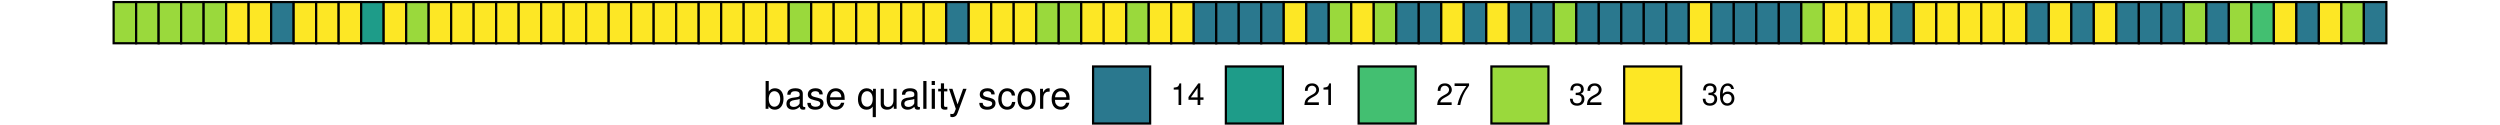 <?xml version="1.0" encoding="UTF-8"?>
<svg xmlns="http://www.w3.org/2000/svg" xmlns:xlink="http://www.w3.org/1999/xlink" width="720pt" height="36pt" viewBox="0 0 720 36" version="1.1">
<defs>
<g>
<symbol overflow="visible" id="glyph0-0">
<path style="stroke:none;" d=""/>
</symbol>
<symbol overflow="visible" id="glyph0-1">
<path style="stroke:none;" d="M 0.594 -8.016 L 0.594 0 L 1.422 0 L 1.422 -0.734 C 1.859 -0.062 2.438 0.25 3.25 0.25 C 4.766 0.25 5.75 -0.984 5.75 -2.906 C 5.75 -4.781 4.812 -5.922 3.281 -5.922 C 2.5 -5.922 1.938 -5.625 1.5 -4.984 L 1.5 -8.016 Z M 3.109 -5.078 C 4.141 -5.078 4.797 -4.188 4.797 -2.812 C 4.797 -1.5 4.109 -0.609 3.109 -0.609 C 2.141 -0.609 1.5 -1.484 1.5 -2.844 C 1.5 -4.188 2.141 -5.078 3.109 -5.078 Z M 3.109 -5.078 "/>
</symbol>
<symbol overflow="visible" id="glyph0-2">
<path style="stroke:none;" d="M 5.891 -0.531 C 5.781 -0.516 5.734 -0.516 5.688 -0.516 C 5.375 -0.516 5.188 -0.688 5.188 -0.969 L 5.188 -4.359 C 5.188 -5.375 4.438 -5.922 3.031 -5.922 C 2.188 -5.922 1.5 -5.688 1.109 -5.266 C 0.844 -4.969 0.734 -4.625 0.719 -4.062 L 1.641 -4.062 C 1.719 -4.766 2.141 -5.078 2.984 -5.078 C 3.812 -5.078 4.281 -4.781 4.281 -4.219 L 4.281 -3.984 C 4.281 -3.594 4.047 -3.438 3.328 -3.344 C 2.031 -3.172 1.828 -3.141 1.469 -2.984 C 0.797 -2.719 0.469 -2.203 0.469 -1.453 C 0.469 -0.406 1.188 0.25 2.359 0.25 C 3.078 0.25 3.656 0 4.312 -0.594 C 4.375 -0.016 4.656 0.25 5.266 0.25 C 5.438 0.25 5.594 0.234 5.891 0.156 Z M 4.281 -1.812 C 4.281 -1.5 4.188 -1.312 3.922 -1.062 C 3.547 -0.719 3.094 -0.547 2.547 -0.547 C 1.844 -0.547 1.422 -0.891 1.422 -1.469 C 1.422 -2.078 1.828 -2.391 2.812 -2.531 C 3.766 -2.656 3.969 -2.703 4.281 -2.844 Z M 4.281 -1.812 "/>
</symbol>
<symbol overflow="visible" id="glyph0-3">
<path style="stroke:none;" d="M 4.812 -4.156 C 4.812 -5.297 4.062 -5.922 2.734 -5.922 C 1.391 -5.922 0.516 -5.234 0.516 -4.172 C 0.516 -3.266 0.984 -2.844 2.344 -2.516 L 3.203 -2.297 C 3.844 -2.141 4.094 -1.906 4.094 -1.5 C 4.094 -0.953 3.547 -0.594 2.75 -0.594 C 2.25 -0.594 1.844 -0.734 1.609 -0.984 C 1.469 -1.141 1.391 -1.312 1.344 -1.719 L 0.375 -1.719 C 0.422 -0.391 1.172 0.25 2.672 0.25 C 4.125 0.25 5.047 -0.469 5.047 -1.578 C 5.047 -2.438 4.562 -2.906 3.422 -3.172 L 2.547 -3.391 C 1.797 -3.562 1.469 -3.812 1.469 -4.219 C 1.469 -4.734 1.953 -5.078 2.688 -5.078 C 3.438 -5.078 3.828 -4.766 3.844 -4.156 Z M 4.812 -4.156 "/>
</symbol>
<symbol overflow="visible" id="glyph0-4">
<path style="stroke:none;" d="M 5.641 -2.578 C 5.641 -3.453 5.578 -3.984 5.406 -4.406 C 5.031 -5.359 4.156 -5.922 3.078 -5.922 C 1.469 -5.922 0.438 -4.703 0.438 -2.812 C 0.438 -0.906 1.438 0.25 3.062 0.25 C 4.375 0.25 5.297 -0.5 5.516 -1.75 L 4.594 -1.75 C 4.344 -0.984 3.828 -0.594 3.094 -0.594 C 2.516 -0.594 2.016 -0.859 1.703 -1.344 C 1.484 -1.672 1.406 -2 1.391 -2.578 Z M 1.422 -3.328 C 1.5 -4.391 2.141 -5.078 3.062 -5.078 C 3.969 -5.078 4.656 -4.328 4.656 -3.391 C 4.656 -3.359 4.656 -3.344 4.656 -3.328 Z M 1.422 -3.328 "/>
</symbol>
<symbol overflow="visible" id="glyph0-5">
<path style="stroke:none;" d=""/>
</symbol>
<symbol overflow="visible" id="glyph0-6">
<path style="stroke:none;" d="M 5.438 2.391 L 5.438 -5.766 L 4.625 -5.766 L 4.625 -5 C 4.203 -5.594 3.547 -5.922 2.797 -5.922 C 1.281 -5.922 0.281 -4.688 0.281 -2.766 C 0.281 -0.906 1.234 0.25 2.75 0.25 C 3.547 0.25 4.109 -0.031 4.531 -0.656 L 4.531 2.391 Z M 2.922 -5.078 C 3.906 -5.078 4.531 -4.188 4.531 -2.812 C 4.531 -1.484 3.891 -0.609 2.922 -0.609 C 1.906 -0.609 1.25 -1.5 1.25 -2.844 C 1.25 -4.172 1.906 -5.078 2.922 -5.078 Z M 2.922 -5.078 "/>
</symbol>
<symbol overflow="visible" id="glyph0-7">
<path style="stroke:none;" d="M 5.297 0 L 5.297 -5.766 L 4.391 -5.766 L 4.391 -2.5 C 4.391 -1.312 3.766 -0.547 2.812 -0.547 C 2.094 -0.547 1.625 -0.984 1.625 -1.688 L 1.625 -5.766 L 0.719 -5.766 L 0.719 -1.312 C 0.719 -0.359 1.438 0.25 2.547 0.25 C 3.406 0.25 3.938 -0.047 4.484 -0.797 L 4.484 0 Z M 5.297 0 "/>
</symbol>
<symbol overflow="visible" id="glyph0-8">
<path style="stroke:none;" d="M 1.672 -8.016 L 0.75 -8.016 L 0.75 0 L 1.672 0 Z M 1.672 -8.016 "/>
</symbol>
<symbol overflow="visible" id="glyph0-9">
<path style="stroke:none;" d="M 1.656 -5.766 L 0.734 -5.766 L 0.734 0 L 1.656 0 Z M 1.656 -8.016 L 0.719 -8.016 L 0.719 -6.859 L 1.656 -6.859 Z M 1.656 -8.016 "/>
</symbol>
<symbol overflow="visible" id="glyph0-10">
<path style="stroke:none;" d="M 2.797 -5.766 L 1.844 -5.766 L 1.844 -7.344 L 0.938 -7.344 L 0.938 -5.766 L 0.156 -5.766 L 0.156 -5.016 L 0.938 -5.016 L 0.938 -0.656 C 0.938 -0.078 1.328 0.25 2.047 0.25 C 2.266 0.25 2.484 0.234 2.797 0.172 L 2.797 -0.594 C 2.672 -0.562 2.531 -0.547 2.359 -0.547 C 1.953 -0.547 1.844 -0.656 1.844 -1.062 L 1.844 -5.016 L 2.797 -5.016 Z M 2.797 -5.766 "/>
</symbol>
<symbol overflow="visible" id="glyph0-11">
<path style="stroke:none;" d="M 4.266 -5.766 L 2.672 -1.281 L 1.203 -5.766 L 0.219 -5.766 L 2.172 0.016 L 1.812 0.938 C 1.672 1.344 1.469 1.5 1.078 1.5 C 0.953 1.5 0.797 1.469 0.594 1.438 L 0.594 2.25 C 0.781 2.359 0.969 2.391 1.203 2.391 C 1.5 2.391 1.828 2.297 2.062 2.125 C 2.359 1.906 2.516 1.672 2.688 1.203 L 5.266 -5.766 Z M 4.266 -5.766 "/>
</symbol>
<symbol overflow="visible" id="glyph0-12">
<path style="stroke:none;" d="M 5.188 -3.828 C 5.141 -4.391 5.016 -4.75 4.797 -5.078 C 4.406 -5.609 3.703 -5.922 2.906 -5.922 C 1.359 -5.922 0.344 -4.703 0.344 -2.781 C 0.344 -0.922 1.328 0.25 2.891 0.25 C 4.266 0.25 5.141 -0.578 5.25 -1.984 L 4.328 -1.984 C 4.172 -1.062 3.703 -0.594 2.922 -0.594 C 1.906 -0.594 1.297 -1.422 1.297 -2.781 C 1.297 -4.219 1.891 -5.078 2.891 -5.078 C 3.656 -5.078 4.141 -4.625 4.25 -3.828 Z M 5.188 -3.828 "/>
</symbol>
<symbol overflow="visible" id="glyph0-13">
<path style="stroke:none;" d="M 2.984 -5.922 C 1.375 -5.922 0.391 -4.781 0.391 -2.844 C 0.391 -0.906 1.359 0.25 3 0.25 C 4.625 0.25 5.609 -0.906 5.609 -2.797 C 5.609 -4.781 4.656 -5.922 2.984 -5.922 Z M 3 -5.078 C 4.031 -5.078 4.656 -4.234 4.656 -2.812 C 4.656 -1.453 4.016 -0.594 3 -0.594 C 1.984 -0.594 1.359 -1.438 1.359 -2.844 C 1.359 -4.219 1.984 -5.078 3 -5.078 Z M 3 -5.078 "/>
</symbol>
<symbol overflow="visible" id="glyph0-14">
<path style="stroke:none;" d="M 0.766 -5.766 L 0.766 0 L 1.688 0 L 1.688 -2.984 C 1.688 -3.812 1.891 -4.359 2.328 -4.672 C 2.625 -4.891 2.891 -4.953 3.531 -4.969 L 3.531 -5.891 C 3.375 -5.922 3.297 -5.922 3.172 -5.922 C 2.578 -5.922 2.141 -5.578 1.609 -4.719 L 1.609 -5.766 Z M 0.766 -5.766 "/>
</symbol>
<symbol overflow="visible" id="glyph1-0">
<path style="stroke:none;" d=""/>
</symbol>
<symbol overflow="visible" id="glyph1-1">
<path style="stroke:none;" d="M 2.281 -4.438 L 2.281 0 L 3.047 0 L 3.047 -6.234 L 2.547 -6.234 C 2.266 -5.281 2.094 -5.141 0.891 -5 L 0.891 -4.438 Z M 2.281 -4.438 "/>
</symbol>
<symbol overflow="visible" id="glyph1-2">
<path style="stroke:none;" d="M 2.875 -1.5 L 2.875 0 L 3.656 0 L 3.656 -1.5 L 4.578 -1.5 L 4.578 -2.188 L 3.656 -2.188 L 3.656 -6.234 L 3.078 -6.234 L 0.25 -2.312 L 0.25 -1.5 Z M 2.875 -2.188 L 0.922 -2.188 L 2.875 -4.922 Z M 2.875 -2.188 "/>
</symbol>
<symbol overflow="visible" id="glyph1-3">
<path style="stroke:none;" d="M 4.453 -0.766 L 1.172 -0.766 C 1.25 -1.281 1.531 -1.594 2.297 -2.047 L 3.172 -2.531 C 4.047 -3 4.5 -3.641 4.5 -4.406 C 4.5 -4.922 4.281 -5.406 3.922 -5.75 C 3.547 -6.078 3.094 -6.234 2.5 -6.234 C 1.703 -6.234 1.125 -5.953 0.781 -5.422 C 0.547 -5.094 0.453 -4.703 0.438 -4.078 L 1.219 -4.078 C 1.234 -4.5 1.297 -4.75 1.406 -4.953 C 1.594 -5.328 2 -5.562 2.469 -5.562 C 3.172 -5.562 3.703 -5.062 3.703 -4.391 C 3.703 -3.891 3.406 -3.469 2.859 -3.156 L 2.047 -2.703 C 0.75 -1.969 0.375 -1.375 0.297 0 L 4.453 0 Z M 4.453 -0.766 "/>
</symbol>
<symbol overflow="visible" id="glyph1-4">
<path style="stroke:none;" d="M 4.578 -6.234 L 0.406 -6.234 L 0.406 -5.469 L 3.781 -5.469 C 2.281 -3.359 1.688 -2.047 1.219 0 L 2.047 0 C 2.391 -2 3.172 -3.719 4.578 -5.594 Z M 4.578 -6.234 "/>
</symbol>
<symbol overflow="visible" id="glyph1-5">
<path style="stroke:none;" d="M 1.938 -2.859 L 2.047 -2.859 L 2.359 -2.875 C 3.219 -2.875 3.656 -2.484 3.656 -1.734 C 3.656 -0.953 3.172 -0.484 2.359 -0.484 C 1.516 -0.484 1.109 -0.906 1.062 -1.812 L 0.281 -1.812 C 0.312 -1.312 0.406 -0.984 0.547 -0.703 C 0.875 -0.109 1.484 0.203 2.344 0.203 C 3.625 0.203 4.453 -0.562 4.453 -1.734 C 4.453 -2.531 4.141 -2.969 3.391 -3.234 C 3.969 -3.453 4.266 -3.891 4.266 -4.516 C 4.266 -5.594 3.547 -6.234 2.359 -6.234 C 1.109 -6.234 0.438 -5.547 0.406 -4.219 L 1.188 -4.219 C 1.203 -4.594 1.234 -4.812 1.328 -5 C 1.5 -5.344 1.891 -5.562 2.375 -5.562 C 3.062 -5.562 3.469 -5.156 3.469 -4.5 C 3.469 -4.062 3.312 -3.797 2.969 -3.656 C 2.766 -3.562 2.484 -3.531 1.938 -3.516 Z M 1.938 -2.859 "/>
</symbol>
<symbol overflow="visible" id="glyph1-6">
<path style="stroke:none;" d="M 4.375 -4.609 C 4.234 -5.625 3.562 -6.234 2.609 -6.234 C 1.922 -6.234 1.312 -5.906 0.938 -5.344 C 0.547 -4.734 0.375 -3.969 0.375 -2.844 C 0.375 -1.797 0.531 -1.125 0.906 -0.578 C 1.234 -0.078 1.781 0.203 2.469 0.203 C 3.656 0.203 4.516 -0.672 4.516 -1.906 C 4.516 -3.062 3.719 -3.875 2.609 -3.875 C 1.984 -3.875 1.5 -3.641 1.172 -3.188 C 1.172 -4.703 1.672 -5.547 2.562 -5.547 C 3.109 -5.547 3.484 -5.203 3.609 -4.609 Z M 2.5 -3.188 C 3.25 -3.188 3.719 -2.672 3.719 -1.844 C 3.719 -1.062 3.188 -0.484 2.484 -0.484 C 1.766 -0.484 1.219 -1.078 1.219 -1.875 C 1.219 -2.656 1.734 -3.188 2.5 -3.188 Z M 2.5 -3.188 "/>
</symbol>
</g>
</defs>
<g id="surface161">
<rect x="0" y="0" width="720" height="36" style="fill:rgb(100%,100%,100%);fill-opacity:1;stroke:none;"/>
<path style="fill-rule:nonzero;fill:rgb(60.392%,85.098%,23.529%);fill-opacity:1;stroke-width:0.64;stroke-linecap:square;stroke-linejoin:miter;stroke:rgb(0%,0%,0%);stroke-opacity:1;stroke-miterlimit:10;" d="M 32.727 12.457 L 39.207 12.457 L 39.207 0.594 L 32.727 0.594 Z M 32.727 12.457 "/>
<path style="fill-rule:nonzero;fill:rgb(60.392%,85.098%,23.529%);fill-opacity:1;stroke-width:0.64;stroke-linecap:square;stroke-linejoin:miter;stroke:rgb(0%,0%,0%);stroke-opacity:1;stroke-miterlimit:10;" d="M 39.207 12.457 L 45.688 12.457 L 45.688 0.594 L 39.207 0.594 Z M 39.207 12.457 "/>
<path style="fill-rule:nonzero;fill:rgb(60.392%,85.098%,23.529%);fill-opacity:1;stroke-width:0.64;stroke-linecap:square;stroke-linejoin:miter;stroke:rgb(0%,0%,0%);stroke-opacity:1;stroke-miterlimit:10;" d="M 45.688 12.457 L 52.168 12.457 L 52.168 0.594 L 45.688 0.594 Z M 45.688 12.457 "/>
<path style="fill-rule:nonzero;fill:rgb(60.392%,85.098%,23.529%);fill-opacity:1;stroke-width:0.64;stroke-linecap:square;stroke-linejoin:miter;stroke:rgb(0%,0%,0%);stroke-opacity:1;stroke-miterlimit:10;" d="M 52.168 12.457 L 58.648 12.457 L 58.648 0.594 L 52.168 0.594 Z M 52.168 12.457 "/>
<path style="fill-rule:nonzero;fill:rgb(60.392%,85.098%,23.529%);fill-opacity:1;stroke-width:0.64;stroke-linecap:square;stroke-linejoin:miter;stroke:rgb(0%,0%,0%);stroke-opacity:1;stroke-miterlimit:10;" d="M 58.648 12.457 L 65.129 12.457 L 65.129 0.594 L 58.648 0.594 Z M 58.648 12.457 "/>
<path style="fill-rule:nonzero;fill:rgb(99.216%,90.588%,14.51%);fill-opacity:1;stroke-width:0.64;stroke-linecap:square;stroke-linejoin:miter;stroke:rgb(0%,0%,0%);stroke-opacity:1;stroke-miterlimit:10;" d="M 65.129 12.457 L 71.609 12.457 L 71.609 0.594 L 65.129 0.594 Z M 65.129 12.457 "/>
<path style="fill-rule:nonzero;fill:rgb(99.216%,90.588%,14.51%);fill-opacity:1;stroke-width:0.64;stroke-linecap:square;stroke-linejoin:miter;stroke:rgb(0%,0%,0%);stroke-opacity:1;stroke-miterlimit:10;" d="M 71.609 12.457 L 78.09 12.457 L 78.09 0.594 L 71.609 0.594 Z M 71.609 12.457 "/>
<path style="fill-rule:nonzero;fill:rgb(16.471%,47.059%,55.686%);fill-opacity:1;stroke-width:0.64;stroke-linecap:square;stroke-linejoin:miter;stroke:rgb(0%,0%,0%);stroke-opacity:1;stroke-miterlimit:10;" d="M 78.094 12.457 L 84.574 12.457 L 84.574 0.594 L 78.094 0.594 Z M 78.094 12.457 "/>
<path style="fill-rule:nonzero;fill:rgb(99.216%,90.588%,14.51%);fill-opacity:1;stroke-width:0.64;stroke-linecap:square;stroke-linejoin:miter;stroke:rgb(0%,0%,0%);stroke-opacity:1;stroke-miterlimit:10;" d="M 84.574 12.457 L 91.055 12.457 L 91.055 0.594 L 84.574 0.594 Z M 84.574 12.457 "/>
<path style="fill-rule:nonzero;fill:rgb(99.216%,90.588%,14.51%);fill-opacity:1;stroke-width:0.64;stroke-linecap:square;stroke-linejoin:miter;stroke:rgb(0%,0%,0%);stroke-opacity:1;stroke-miterlimit:10;" d="M 91.055 12.457 L 97.535 12.457 L 97.535 0.594 L 91.055 0.594 Z M 91.055 12.457 "/>
<path style="fill-rule:nonzero;fill:rgb(99.216%,90.588%,14.51%);fill-opacity:1;stroke-width:0.64;stroke-linecap:square;stroke-linejoin:miter;stroke:rgb(0%,0%,0%);stroke-opacity:1;stroke-miterlimit:10;" d="M 97.535 12.457 L 104.016 12.457 L 104.016 0.594 L 97.535 0.594 Z M 97.535 12.457 "/>
<path style="fill-rule:nonzero;fill:rgb(11.765%,61.176%,53.725%);fill-opacity:1;stroke-width:0.64;stroke-linecap:square;stroke-linejoin:miter;stroke:rgb(0%,0%,0%);stroke-opacity:1;stroke-miterlimit:10;" d="M 104.016 12.457 L 110.496 12.457 L 110.496 0.594 L 104.016 0.594 Z M 104.016 12.457 "/>
<path style="fill-rule:nonzero;fill:rgb(99.216%,90.588%,14.51%);fill-opacity:1;stroke-width:0.64;stroke-linecap:square;stroke-linejoin:miter;stroke:rgb(0%,0%,0%);stroke-opacity:1;stroke-miterlimit:10;" d="M 110.496 12.457 L 116.977 12.457 L 116.977 0.594 L 110.496 0.594 Z M 110.496 12.457 "/>
<path style="fill-rule:nonzero;fill:rgb(60.392%,85.098%,23.529%);fill-opacity:1;stroke-width:0.64;stroke-linecap:square;stroke-linejoin:miter;stroke:rgb(0%,0%,0%);stroke-opacity:1;stroke-miterlimit:10;" d="M 116.977 12.457 L 123.457 12.457 L 123.457 0.594 L 116.977 0.594 Z M 116.977 12.457 "/>
<path style="fill-rule:nonzero;fill:rgb(99.216%,90.588%,14.51%);fill-opacity:1;stroke-width:0.64;stroke-linecap:square;stroke-linejoin:miter;stroke:rgb(0%,0%,0%);stroke-opacity:1;stroke-miterlimit:10;" d="M 123.457 12.457 L 129.938 12.457 L 129.938 0.594 L 123.457 0.594 Z M 123.457 12.457 "/>
<path style="fill-rule:nonzero;fill:rgb(99.216%,90.588%,14.51%);fill-opacity:1;stroke-width:0.64;stroke-linecap:square;stroke-linejoin:miter;stroke:rgb(0%,0%,0%);stroke-opacity:1;stroke-miterlimit:10;" d="M 129.938 12.457 L 136.418 12.457 L 136.418 0.594 L 129.938 0.594 Z M 129.938 12.457 "/>
<path style="fill-rule:nonzero;fill:rgb(99.216%,90.588%,14.51%);fill-opacity:1;stroke-width:0.64;stroke-linecap:square;stroke-linejoin:miter;stroke:rgb(0%,0%,0%);stroke-opacity:1;stroke-miterlimit:10;" d="M 136.418 12.457 L 142.898 12.457 L 142.898 0.594 L 136.418 0.594 Z M 136.418 12.457 "/>
<path style="fill-rule:nonzero;fill:rgb(99.216%,90.588%,14.51%);fill-opacity:1;stroke-width:0.64;stroke-linecap:square;stroke-linejoin:miter;stroke:rgb(0%,0%,0%);stroke-opacity:1;stroke-miterlimit:10;" d="M 142.898 12.457 L 149.379 12.457 L 149.379 0.594 L 142.898 0.594 Z M 142.898 12.457 "/>
<path style="fill-rule:nonzero;fill:rgb(99.216%,90.588%,14.51%);fill-opacity:1;stroke-width:0.64;stroke-linecap:square;stroke-linejoin:miter;stroke:rgb(0%,0%,0%);stroke-opacity:1;stroke-miterlimit:10;" d="M 149.379 12.457 L 155.859 12.457 L 155.859 0.594 L 149.379 0.594 Z M 149.379 12.457 "/>
<path style="fill-rule:nonzero;fill:rgb(99.216%,90.588%,14.51%);fill-opacity:1;stroke-width:0.64;stroke-linecap:square;stroke-linejoin:miter;stroke:rgb(0%,0%,0%);stroke-opacity:1;stroke-miterlimit:10;" d="M 155.859 12.457 L 162.34 12.457 L 162.34 0.594 L 155.859 0.594 Z M 155.859 12.457 "/>
<path style="fill-rule:nonzero;fill:rgb(99.216%,90.588%,14.51%);fill-opacity:1;stroke-width:0.64;stroke-linecap:square;stroke-linejoin:miter;stroke:rgb(0%,0%,0%);stroke-opacity:1;stroke-miterlimit:10;" d="M 162.34 12.457 L 168.82 12.457 L 168.82 0.594 L 162.34 0.594 Z M 162.34 12.457 "/>
<path style="fill-rule:nonzero;fill:rgb(99.216%,90.588%,14.51%);fill-opacity:1;stroke-width:0.64;stroke-linecap:square;stroke-linejoin:miter;stroke:rgb(0%,0%,0%);stroke-opacity:1;stroke-miterlimit:10;" d="M 168.82 12.457 L 175.301 12.457 L 175.301 0.594 L 168.82 0.594 Z M 168.82 12.457 "/>
<path style="fill-rule:nonzero;fill:rgb(99.216%,90.588%,14.51%);fill-opacity:1;stroke-width:0.64;stroke-linecap:square;stroke-linejoin:miter;stroke:rgb(0%,0%,0%);stroke-opacity:1;stroke-miterlimit:10;" d="M 175.301 12.457 L 181.781 12.457 L 181.781 0.594 L 175.301 0.594 Z M 175.301 12.457 "/>
<path style="fill-rule:nonzero;fill:rgb(99.216%,90.588%,14.51%);fill-opacity:1;stroke-width:0.64;stroke-linecap:square;stroke-linejoin:miter;stroke:rgb(0%,0%,0%);stroke-opacity:1;stroke-miterlimit:10;" d="M 181.781 12.457 L 188.262 12.457 L 188.262 0.594 L 181.781 0.594 Z M 181.781 12.457 "/>
<path style="fill-rule:nonzero;fill:rgb(99.216%,90.588%,14.51%);fill-opacity:1;stroke-width:0.64;stroke-linecap:square;stroke-linejoin:miter;stroke:rgb(0%,0%,0%);stroke-opacity:1;stroke-miterlimit:10;" d="M 188.262 12.457 L 194.742 12.457 L 194.742 0.594 L 188.262 0.594 Z M 188.262 12.457 "/>
<path style="fill-rule:nonzero;fill:rgb(99.216%,90.588%,14.51%);fill-opacity:1;stroke-width:0.64;stroke-linecap:square;stroke-linejoin:miter;stroke:rgb(0%,0%,0%);stroke-opacity:1;stroke-miterlimit:10;" d="M 194.742 12.457 L 201.223 12.457 L 201.223 0.594 L 194.742 0.594 Z M 194.742 12.457 "/>
<path style="fill-rule:nonzero;fill:rgb(99.216%,90.588%,14.51%);fill-opacity:1;stroke-width:0.64;stroke-linecap:square;stroke-linejoin:miter;stroke:rgb(0%,0%,0%);stroke-opacity:1;stroke-miterlimit:10;" d="M 201.223 12.457 L 207.703 12.457 L 207.703 0.594 L 201.223 0.594 Z M 201.223 12.457 "/>
<path style="fill-rule:nonzero;fill:rgb(99.216%,90.588%,14.51%);fill-opacity:1;stroke-width:0.64;stroke-linecap:square;stroke-linejoin:miter;stroke:rgb(0%,0%,0%);stroke-opacity:1;stroke-miterlimit:10;" d="M 207.703 12.457 L 214.184 12.457 L 214.184 0.594 L 207.703 0.594 Z M 207.703 12.457 "/>
<path style="fill-rule:nonzero;fill:rgb(99.216%,90.588%,14.51%);fill-opacity:1;stroke-width:0.64;stroke-linecap:square;stroke-linejoin:miter;stroke:rgb(0%,0%,0%);stroke-opacity:1;stroke-miterlimit:10;" d="M 214.184 12.457 L 220.664 12.457 L 220.664 0.594 L 214.184 0.594 Z M 214.184 12.457 "/>
<path style="fill-rule:nonzero;fill:rgb(99.216%,90.588%,14.51%);fill-opacity:1;stroke-width:0.64;stroke-linecap:square;stroke-linejoin:miter;stroke:rgb(0%,0%,0%);stroke-opacity:1;stroke-miterlimit:10;" d="M 220.668 12.457 L 227.148 12.457 L 227.148 0.594 L 220.668 0.594 Z M 220.668 12.457 "/>
<path style="fill-rule:nonzero;fill:rgb(60.392%,85.098%,23.529%);fill-opacity:1;stroke-width:0.64;stroke-linecap:square;stroke-linejoin:miter;stroke:rgb(0%,0%,0%);stroke-opacity:1;stroke-miterlimit:10;" d="M 227.148 12.457 L 233.629 12.457 L 233.629 0.594 L 227.148 0.594 Z M 227.148 12.457 "/>
<path style="fill-rule:nonzero;fill:rgb(99.216%,90.588%,14.51%);fill-opacity:1;stroke-width:0.64;stroke-linecap:square;stroke-linejoin:miter;stroke:rgb(0%,0%,0%);stroke-opacity:1;stroke-miterlimit:10;" d="M 233.629 12.457 L 240.109 12.457 L 240.109 0.594 L 233.629 0.594 Z M 233.629 12.457 "/>
<path style="fill-rule:nonzero;fill:rgb(99.216%,90.588%,14.51%);fill-opacity:1;stroke-width:0.64;stroke-linecap:square;stroke-linejoin:miter;stroke:rgb(0%,0%,0%);stroke-opacity:1;stroke-miterlimit:10;" d="M 240.109 12.457 L 246.59 12.457 L 246.59 0.594 L 240.109 0.594 Z M 240.109 12.457 "/>
<path style="fill-rule:nonzero;fill:rgb(99.216%,90.588%,14.51%);fill-opacity:1;stroke-width:0.64;stroke-linecap:square;stroke-linejoin:miter;stroke:rgb(0%,0%,0%);stroke-opacity:1;stroke-miterlimit:10;" d="M 246.59 12.457 L 253.07 12.457 L 253.07 0.594 L 246.59 0.594 Z M 246.59 12.457 "/>
<path style="fill-rule:nonzero;fill:rgb(99.216%,90.588%,14.51%);fill-opacity:1;stroke-width:0.64;stroke-linecap:square;stroke-linejoin:miter;stroke:rgb(0%,0%,0%);stroke-opacity:1;stroke-miterlimit:10;" d="M 253.07 12.457 L 259.551 12.457 L 259.551 0.594 L 253.07 0.594 Z M 253.07 12.457 "/>
<path style="fill-rule:nonzero;fill:rgb(99.216%,90.588%,14.51%);fill-opacity:1;stroke-width:0.64;stroke-linecap:square;stroke-linejoin:miter;stroke:rgb(0%,0%,0%);stroke-opacity:1;stroke-miterlimit:10;" d="M 259.551 12.457 L 266.031 12.457 L 266.031 0.594 L 259.551 0.594 Z M 259.551 12.457 "/>
<path style="fill-rule:nonzero;fill:rgb(99.216%,90.588%,14.51%);fill-opacity:1;stroke-width:0.64;stroke-linecap:square;stroke-linejoin:miter;stroke:rgb(0%,0%,0%);stroke-opacity:1;stroke-miterlimit:10;" d="M 266.031 12.457 L 272.512 12.457 L 272.512 0.594 L 266.031 0.594 Z M 266.031 12.457 "/>
<path style="fill-rule:nonzero;fill:rgb(16.471%,47.059%,55.686%);fill-opacity:1;stroke-width:0.64;stroke-linecap:square;stroke-linejoin:miter;stroke:rgb(0%,0%,0%);stroke-opacity:1;stroke-miterlimit:10;" d="M 272.512 12.457 L 278.992 12.457 L 278.992 0.594 L 272.512 0.594 Z M 272.512 12.457 "/>
<path style="fill-rule:nonzero;fill:rgb(99.216%,90.588%,14.51%);fill-opacity:1;stroke-width:0.64;stroke-linecap:square;stroke-linejoin:miter;stroke:rgb(0%,0%,0%);stroke-opacity:1;stroke-miterlimit:10;" d="M 278.992 12.457 L 285.473 12.457 L 285.473 0.594 L 278.992 0.594 Z M 278.992 12.457 "/>
<path style="fill-rule:nonzero;fill:rgb(99.216%,90.588%,14.51%);fill-opacity:1;stroke-width:0.64;stroke-linecap:square;stroke-linejoin:miter;stroke:rgb(0%,0%,0%);stroke-opacity:1;stroke-miterlimit:10;" d="M 285.473 12.457 L 291.953 12.457 L 291.953 0.594 L 285.473 0.594 Z M 285.473 12.457 "/>
<path style="fill-rule:nonzero;fill:rgb(99.216%,90.588%,14.51%);fill-opacity:1;stroke-width:0.64;stroke-linecap:square;stroke-linejoin:miter;stroke:rgb(0%,0%,0%);stroke-opacity:1;stroke-miterlimit:10;" d="M 291.953 12.457 L 298.434 12.457 L 298.434 0.594 L 291.953 0.594 Z M 291.953 12.457 "/>
<path style="fill-rule:nonzero;fill:rgb(60.392%,85.098%,23.529%);fill-opacity:1;stroke-width:0.64;stroke-linecap:square;stroke-linejoin:miter;stroke:rgb(0%,0%,0%);stroke-opacity:1;stroke-miterlimit:10;" d="M 298.434 12.457 L 304.914 12.457 L 304.914 0.594 L 298.434 0.594 Z M 298.434 12.457 "/>
<path style="fill-rule:nonzero;fill:rgb(60.392%,85.098%,23.529%);fill-opacity:1;stroke-width:0.64;stroke-linecap:square;stroke-linejoin:miter;stroke:rgb(0%,0%,0%);stroke-opacity:1;stroke-miterlimit:10;" d="M 304.914 12.457 L 311.395 12.457 L 311.395 0.594 L 304.914 0.594 Z M 304.914 12.457 "/>
<path style="fill-rule:nonzero;fill:rgb(99.216%,90.588%,14.51%);fill-opacity:1;stroke-width:0.64;stroke-linecap:square;stroke-linejoin:miter;stroke:rgb(0%,0%,0%);stroke-opacity:1;stroke-miterlimit:10;" d="M 311.395 12.457 L 317.875 12.457 L 317.875 0.594 L 311.395 0.594 Z M 311.395 12.457 "/>
<path style="fill-rule:nonzero;fill:rgb(99.216%,90.588%,14.51%);fill-opacity:1;stroke-width:0.64;stroke-linecap:square;stroke-linejoin:miter;stroke:rgb(0%,0%,0%);stroke-opacity:1;stroke-miterlimit:10;" d="M 317.875 12.457 L 324.355 12.457 L 324.355 0.594 L 317.875 0.594 Z M 317.875 12.457 "/>
<path style="fill-rule:nonzero;fill:rgb(60.392%,85.098%,23.529%);fill-opacity:1;stroke-width:0.64;stroke-linecap:square;stroke-linejoin:miter;stroke:rgb(0%,0%,0%);stroke-opacity:1;stroke-miterlimit:10;" d="M 324.355 12.457 L 330.836 12.457 L 330.836 0.594 L 324.355 0.594 Z M 324.355 12.457 "/>
<path style="fill-rule:nonzero;fill:rgb(99.216%,90.588%,14.51%);fill-opacity:1;stroke-width:0.64;stroke-linecap:square;stroke-linejoin:miter;stroke:rgb(0%,0%,0%);stroke-opacity:1;stroke-miterlimit:10;" d="M 330.836 12.457 L 337.316 12.457 L 337.316 0.594 L 330.836 0.594 Z M 330.836 12.457 "/>
<path style="fill-rule:nonzero;fill:rgb(99.216%,90.588%,14.51%);fill-opacity:1;stroke-width:0.64;stroke-linecap:square;stroke-linejoin:miter;stroke:rgb(0%,0%,0%);stroke-opacity:1;stroke-miterlimit:10;" d="M 337.316 12.457 L 343.797 12.457 L 343.797 0.594 L 337.316 0.594 Z M 337.316 12.457 "/>
<path style="fill-rule:nonzero;fill:rgb(16.471%,47.059%,55.686%);fill-opacity:1;stroke-width:0.64;stroke-linecap:square;stroke-linejoin:miter;stroke:rgb(0%,0%,0%);stroke-opacity:1;stroke-miterlimit:10;" d="M 343.797 12.457 L 350.277 12.457 L 350.277 0.594 L 343.797 0.594 Z M 343.797 12.457 "/>
<path style="fill-rule:nonzero;fill:rgb(16.471%,47.059%,55.686%);fill-opacity:1;stroke-width:0.64;stroke-linecap:square;stroke-linejoin:miter;stroke:rgb(0%,0%,0%);stroke-opacity:1;stroke-miterlimit:10;" d="M 350.277 12.457 L 356.758 12.457 L 356.758 0.594 L 350.277 0.594 Z M 350.277 12.457 "/>
<path style="fill-rule:nonzero;fill:rgb(16.471%,47.059%,55.686%);fill-opacity:1;stroke-width:0.64;stroke-linecap:square;stroke-linejoin:miter;stroke:rgb(0%,0%,0%);stroke-opacity:1;stroke-miterlimit:10;" d="M 356.758 12.457 L 363.238 12.457 L 363.238 0.594 L 356.758 0.594 Z M 356.758 12.457 "/>
<path style="fill-rule:nonzero;fill:rgb(16.471%,47.059%,55.686%);fill-opacity:1;stroke-width:0.64;stroke-linecap:square;stroke-linejoin:miter;stroke:rgb(0%,0%,0%);stroke-opacity:1;stroke-miterlimit:10;" d="M 363.242 12.457 L 369.723 12.457 L 369.723 0.594 L 363.242 0.594 Z M 363.242 12.457 "/>
<path style="fill-rule:nonzero;fill:rgb(99.216%,90.588%,14.51%);fill-opacity:1;stroke-width:0.64;stroke-linecap:square;stroke-linejoin:miter;stroke:rgb(0%,0%,0%);stroke-opacity:1;stroke-miterlimit:10;" d="M 369.723 12.457 L 376.203 12.457 L 376.203 0.594 L 369.723 0.594 Z M 369.723 12.457 "/>
<path style="fill-rule:nonzero;fill:rgb(16.471%,47.059%,55.686%);fill-opacity:1;stroke-width:0.64;stroke-linecap:square;stroke-linejoin:miter;stroke:rgb(0%,0%,0%);stroke-opacity:1;stroke-miterlimit:10;" d="M 376.203 12.457 L 382.684 12.457 L 382.684 0.594 L 376.203 0.594 Z M 376.203 12.457 "/>
<path style="fill-rule:nonzero;fill:rgb(60.392%,85.098%,23.529%);fill-opacity:1;stroke-width:0.64;stroke-linecap:square;stroke-linejoin:miter;stroke:rgb(0%,0%,0%);stroke-opacity:1;stroke-miterlimit:10;" d="M 382.684 12.457 L 389.164 12.457 L 389.164 0.594 L 382.684 0.594 Z M 382.684 12.457 "/>
<path style="fill-rule:nonzero;fill:rgb(99.216%,90.588%,14.51%);fill-opacity:1;stroke-width:0.64;stroke-linecap:square;stroke-linejoin:miter;stroke:rgb(0%,0%,0%);stroke-opacity:1;stroke-miterlimit:10;" d="M 389.164 12.457 L 395.645 12.457 L 395.645 0.594 L 389.164 0.594 Z M 389.164 12.457 "/>
<path style="fill-rule:nonzero;fill:rgb(60.392%,85.098%,23.529%);fill-opacity:1;stroke-width:0.64;stroke-linecap:square;stroke-linejoin:miter;stroke:rgb(0%,0%,0%);stroke-opacity:1;stroke-miterlimit:10;" d="M 395.645 12.457 L 402.125 12.457 L 402.125 0.594 L 395.645 0.594 Z M 395.645 12.457 "/>
<path style="fill-rule:nonzero;fill:rgb(16.471%,47.059%,55.686%);fill-opacity:1;stroke-width:0.64;stroke-linecap:square;stroke-linejoin:miter;stroke:rgb(0%,0%,0%);stroke-opacity:1;stroke-miterlimit:10;" d="M 402.125 12.457 L 408.605 12.457 L 408.605 0.594 L 402.125 0.594 Z M 402.125 12.457 "/>
<path style="fill-rule:nonzero;fill:rgb(16.471%,47.059%,55.686%);fill-opacity:1;stroke-width:0.64;stroke-linecap:square;stroke-linejoin:miter;stroke:rgb(0%,0%,0%);stroke-opacity:1;stroke-miterlimit:10;" d="M 408.605 12.457 L 415.086 12.457 L 415.086 0.594 L 408.605 0.594 Z M 408.605 12.457 "/>
<path style="fill-rule:nonzero;fill:rgb(99.216%,90.588%,14.51%);fill-opacity:1;stroke-width:0.64;stroke-linecap:square;stroke-linejoin:miter;stroke:rgb(0%,0%,0%);stroke-opacity:1;stroke-miterlimit:10;" d="M 415.086 12.457 L 421.566 12.457 L 421.566 0.594 L 415.086 0.594 Z M 415.086 12.457 "/>
<path style="fill-rule:nonzero;fill:rgb(16.471%,47.059%,55.686%);fill-opacity:1;stroke-width:0.64;stroke-linecap:square;stroke-linejoin:miter;stroke:rgb(0%,0%,0%);stroke-opacity:1;stroke-miterlimit:10;" d="M 421.566 12.457 L 428.047 12.457 L 428.047 0.594 L 421.566 0.594 Z M 421.566 12.457 "/>
<path style="fill-rule:nonzero;fill:rgb(99.216%,90.588%,14.51%);fill-opacity:1;stroke-width:0.64;stroke-linecap:square;stroke-linejoin:miter;stroke:rgb(0%,0%,0%);stroke-opacity:1;stroke-miterlimit:10;" d="M 428.047 12.457 L 434.527 12.457 L 434.527 0.594 L 428.047 0.594 Z M 428.047 12.457 "/>
<path style="fill-rule:nonzero;fill:rgb(16.471%,47.059%,55.686%);fill-opacity:1;stroke-width:0.64;stroke-linecap:square;stroke-linejoin:miter;stroke:rgb(0%,0%,0%);stroke-opacity:1;stroke-miterlimit:10;" d="M 434.527 12.457 L 441.008 12.457 L 441.008 0.594 L 434.527 0.594 Z M 434.527 12.457 "/>
<path style="fill-rule:nonzero;fill:rgb(16.471%,47.059%,55.686%);fill-opacity:1;stroke-width:0.64;stroke-linecap:square;stroke-linejoin:miter;stroke:rgb(0%,0%,0%);stroke-opacity:1;stroke-miterlimit:10;" d="M 441.008 12.457 L 447.488 12.457 L 447.488 0.594 L 441.008 0.594 Z M 441.008 12.457 "/>
<path style="fill-rule:nonzero;fill:rgb(60.392%,85.098%,23.529%);fill-opacity:1;stroke-width:0.64;stroke-linecap:square;stroke-linejoin:miter;stroke:rgb(0%,0%,0%);stroke-opacity:1;stroke-miterlimit:10;" d="M 447.488 12.457 L 453.969 12.457 L 453.969 0.594 L 447.488 0.594 Z M 447.488 12.457 "/>
<path style="fill-rule:nonzero;fill:rgb(16.471%,47.059%,55.686%);fill-opacity:1;stroke-width:0.64;stroke-linecap:square;stroke-linejoin:miter;stroke:rgb(0%,0%,0%);stroke-opacity:1;stroke-miterlimit:10;" d="M 453.969 12.457 L 460.449 12.457 L 460.449 0.594 L 453.969 0.594 Z M 453.969 12.457 "/>
<path style="fill-rule:nonzero;fill:rgb(16.471%,47.059%,55.686%);fill-opacity:1;stroke-width:0.64;stroke-linecap:square;stroke-linejoin:miter;stroke:rgb(0%,0%,0%);stroke-opacity:1;stroke-miterlimit:10;" d="M 460.449 12.457 L 466.93 12.457 L 466.93 0.594 L 460.449 0.594 Z M 460.449 12.457 "/>
<path style="fill-rule:nonzero;fill:rgb(16.471%,47.059%,55.686%);fill-opacity:1;stroke-width:0.64;stroke-linecap:square;stroke-linejoin:miter;stroke:rgb(0%,0%,0%);stroke-opacity:1;stroke-miterlimit:10;" d="M 466.93 12.457 L 473.41 12.457 L 473.41 0.594 L 466.93 0.594 Z M 466.93 12.457 "/>
<path style="fill-rule:nonzero;fill:rgb(16.471%,47.059%,55.686%);fill-opacity:1;stroke-width:0.64;stroke-linecap:square;stroke-linejoin:miter;stroke:rgb(0%,0%,0%);stroke-opacity:1;stroke-miterlimit:10;" d="M 473.41 12.457 L 479.891 12.457 L 479.891 0.594 L 473.41 0.594 Z M 473.41 12.457 "/>
<path style="fill-rule:nonzero;fill:rgb(16.471%,47.059%,55.686%);fill-opacity:1;stroke-width:0.64;stroke-linecap:square;stroke-linejoin:miter;stroke:rgb(0%,0%,0%);stroke-opacity:1;stroke-miterlimit:10;" d="M 479.891 12.457 L 486.371 12.457 L 486.371 0.594 L 479.891 0.594 Z M 479.891 12.457 "/>
<path style="fill-rule:nonzero;fill:rgb(99.216%,90.588%,14.51%);fill-opacity:1;stroke-width:0.64;stroke-linecap:square;stroke-linejoin:miter;stroke:rgb(0%,0%,0%);stroke-opacity:1;stroke-miterlimit:10;" d="M 486.371 12.457 L 492.852 12.457 L 492.852 0.594 L 486.371 0.594 Z M 486.371 12.457 "/>
<path style="fill-rule:nonzero;fill:rgb(16.471%,47.059%,55.686%);fill-opacity:1;stroke-width:0.64;stroke-linecap:square;stroke-linejoin:miter;stroke:rgb(0%,0%,0%);stroke-opacity:1;stroke-miterlimit:10;" d="M 492.852 12.457 L 499.332 12.457 L 499.332 0.594 L 492.852 0.594 Z M 492.852 12.457 "/>
<path style="fill-rule:nonzero;fill:rgb(16.471%,47.059%,55.686%);fill-opacity:1;stroke-width:0.64;stroke-linecap:square;stroke-linejoin:miter;stroke:rgb(0%,0%,0%);stroke-opacity:1;stroke-miterlimit:10;" d="M 499.332 12.457 L 505.812 12.457 L 505.812 0.594 L 499.332 0.594 Z M 499.332 12.457 "/>
<path style="fill-rule:nonzero;fill:rgb(16.471%,47.059%,55.686%);fill-opacity:1;stroke-width:0.64;stroke-linecap:square;stroke-linejoin:miter;stroke:rgb(0%,0%,0%);stroke-opacity:1;stroke-miterlimit:10;" d="M 505.816 12.457 L 512.297 12.457 L 512.297 0.594 L 505.816 0.594 Z M 505.816 12.457 "/>
<path style="fill-rule:nonzero;fill:rgb(16.471%,47.059%,55.686%);fill-opacity:1;stroke-width:0.64;stroke-linecap:square;stroke-linejoin:miter;stroke:rgb(0%,0%,0%);stroke-opacity:1;stroke-miterlimit:10;" d="M 512.297 12.457 L 518.777 12.457 L 518.777 0.594 L 512.297 0.594 Z M 512.297 12.457 "/>
<path style="fill-rule:nonzero;fill:rgb(60.392%,85.098%,23.529%);fill-opacity:1;stroke-width:0.64;stroke-linecap:square;stroke-linejoin:miter;stroke:rgb(0%,0%,0%);stroke-opacity:1;stroke-miterlimit:10;" d="M 518.777 12.457 L 525.258 12.457 L 525.258 0.594 L 518.777 0.594 Z M 518.777 12.457 "/>
<path style="fill-rule:nonzero;fill:rgb(99.216%,90.588%,14.51%);fill-opacity:1;stroke-width:0.64;stroke-linecap:square;stroke-linejoin:miter;stroke:rgb(0%,0%,0%);stroke-opacity:1;stroke-miterlimit:10;" d="M 525.258 12.457 L 531.738 12.457 L 531.738 0.594 L 525.258 0.594 Z M 525.258 12.457 "/>
<path style="fill-rule:nonzero;fill:rgb(99.216%,90.588%,14.51%);fill-opacity:1;stroke-width:0.64;stroke-linecap:square;stroke-linejoin:miter;stroke:rgb(0%,0%,0%);stroke-opacity:1;stroke-miterlimit:10;" d="M 531.738 12.457 L 538.219 12.457 L 538.219 0.594 L 531.738 0.594 Z M 531.738 12.457 "/>
<path style="fill-rule:nonzero;fill:rgb(99.216%,90.588%,14.51%);fill-opacity:1;stroke-width:0.64;stroke-linecap:square;stroke-linejoin:miter;stroke:rgb(0%,0%,0%);stroke-opacity:1;stroke-miterlimit:10;" d="M 538.219 12.457 L 544.699 12.457 L 544.699 0.594 L 538.219 0.594 Z M 538.219 12.457 "/>
<path style="fill-rule:nonzero;fill:rgb(16.471%,47.059%,55.686%);fill-opacity:1;stroke-width:0.64;stroke-linecap:square;stroke-linejoin:miter;stroke:rgb(0%,0%,0%);stroke-opacity:1;stroke-miterlimit:10;" d="M 544.699 12.457 L 551.18 12.457 L 551.18 0.594 L 544.699 0.594 Z M 544.699 12.457 "/>
<path style="fill-rule:nonzero;fill:rgb(99.216%,90.588%,14.51%);fill-opacity:1;stroke-width:0.64;stroke-linecap:square;stroke-linejoin:miter;stroke:rgb(0%,0%,0%);stroke-opacity:1;stroke-miterlimit:10;" d="M 551.18 12.457 L 557.66 12.457 L 557.66 0.594 L 551.18 0.594 Z M 551.18 12.457 "/>
<path style="fill-rule:nonzero;fill:rgb(99.216%,90.588%,14.51%);fill-opacity:1;stroke-width:0.64;stroke-linecap:square;stroke-linejoin:miter;stroke:rgb(0%,0%,0%);stroke-opacity:1;stroke-miterlimit:10;" d="M 557.66 12.457 L 564.141 12.457 L 564.141 0.594 L 557.66 0.594 Z M 557.66 12.457 "/>
<path style="fill-rule:nonzero;fill:rgb(99.216%,90.588%,14.51%);fill-opacity:1;stroke-width:0.64;stroke-linecap:square;stroke-linejoin:miter;stroke:rgb(0%,0%,0%);stroke-opacity:1;stroke-miterlimit:10;" d="M 564.141 12.457 L 570.621 12.457 L 570.621 0.594 L 564.141 0.594 Z M 564.141 12.457 "/>
<path style="fill-rule:nonzero;fill:rgb(99.216%,90.588%,14.51%);fill-opacity:1;stroke-width:0.64;stroke-linecap:square;stroke-linejoin:miter;stroke:rgb(0%,0%,0%);stroke-opacity:1;stroke-miterlimit:10;" d="M 570.621 12.457 L 577.102 12.457 L 577.102 0.594 L 570.621 0.594 Z M 570.621 12.457 "/>
<path style="fill-rule:nonzero;fill:rgb(99.216%,90.588%,14.51%);fill-opacity:1;stroke-width:0.64;stroke-linecap:square;stroke-linejoin:miter;stroke:rgb(0%,0%,0%);stroke-opacity:1;stroke-miterlimit:10;" d="M 577.102 12.457 L 583.582 12.457 L 583.582 0.594 L 577.102 0.594 Z M 577.102 12.457 "/>
<path style="fill-rule:nonzero;fill:rgb(16.471%,47.059%,55.686%);fill-opacity:1;stroke-width:0.64;stroke-linecap:square;stroke-linejoin:miter;stroke:rgb(0%,0%,0%);stroke-opacity:1;stroke-miterlimit:10;" d="M 583.582 12.457 L 590.062 12.457 L 590.062 0.594 L 583.582 0.594 Z M 583.582 12.457 "/>
<path style="fill-rule:nonzero;fill:rgb(99.216%,90.588%,14.51%);fill-opacity:1;stroke-width:0.64;stroke-linecap:square;stroke-linejoin:miter;stroke:rgb(0%,0%,0%);stroke-opacity:1;stroke-miterlimit:10;" d="M 590.062 12.457 L 596.543 12.457 L 596.543 0.594 L 590.062 0.594 Z M 590.062 12.457 "/>
<path style="fill-rule:nonzero;fill:rgb(16.471%,47.059%,55.686%);fill-opacity:1;stroke-width:0.64;stroke-linecap:square;stroke-linejoin:miter;stroke:rgb(0%,0%,0%);stroke-opacity:1;stroke-miterlimit:10;" d="M 596.543 12.457 L 603.023 12.457 L 603.023 0.594 L 596.543 0.594 Z M 596.543 12.457 "/>
<path style="fill-rule:nonzero;fill:rgb(99.216%,90.588%,14.51%);fill-opacity:1;stroke-width:0.64;stroke-linecap:square;stroke-linejoin:miter;stroke:rgb(0%,0%,0%);stroke-opacity:1;stroke-miterlimit:10;" d="M 603.023 12.457 L 609.504 12.457 L 609.504 0.594 L 603.023 0.594 Z M 603.023 12.457 "/>
<path style="fill-rule:nonzero;fill:rgb(16.471%,47.059%,55.686%);fill-opacity:1;stroke-width:0.64;stroke-linecap:square;stroke-linejoin:miter;stroke:rgb(0%,0%,0%);stroke-opacity:1;stroke-miterlimit:10;" d="M 609.504 12.457 L 615.984 12.457 L 615.984 0.594 L 609.504 0.594 Z M 609.504 12.457 "/>
<path style="fill-rule:nonzero;fill:rgb(16.471%,47.059%,55.686%);fill-opacity:1;stroke-width:0.64;stroke-linecap:square;stroke-linejoin:miter;stroke:rgb(0%,0%,0%);stroke-opacity:1;stroke-miterlimit:10;" d="M 615.984 12.457 L 622.465 12.457 L 622.465 0.594 L 615.984 0.594 Z M 615.984 12.457 "/>
<path style="fill-rule:nonzero;fill:rgb(16.471%,47.059%,55.686%);fill-opacity:1;stroke-width:0.64;stroke-linecap:square;stroke-linejoin:miter;stroke:rgb(0%,0%,0%);stroke-opacity:1;stroke-miterlimit:10;" d="M 622.465 12.457 L 628.945 12.457 L 628.945 0.594 L 622.465 0.594 Z M 622.465 12.457 "/>
<path style="fill-rule:nonzero;fill:rgb(60.392%,85.098%,23.529%);fill-opacity:1;stroke-width:0.64;stroke-linecap:square;stroke-linejoin:miter;stroke:rgb(0%,0%,0%);stroke-opacity:1;stroke-miterlimit:10;" d="M 628.945 12.457 L 635.426 12.457 L 635.426 0.594 L 628.945 0.594 Z M 628.945 12.457 "/>
<path style="fill-rule:nonzero;fill:rgb(16.471%,47.059%,55.686%);fill-opacity:1;stroke-width:0.64;stroke-linecap:square;stroke-linejoin:miter;stroke:rgb(0%,0%,0%);stroke-opacity:1;stroke-miterlimit:10;" d="M 635.426 12.457 L 641.906 12.457 L 641.906 0.594 L 635.426 0.594 Z M 635.426 12.457 "/>
<path style="fill-rule:nonzero;fill:rgb(60.392%,85.098%,23.529%);fill-opacity:1;stroke-width:0.64;stroke-linecap:square;stroke-linejoin:miter;stroke:rgb(0%,0%,0%);stroke-opacity:1;stroke-miterlimit:10;" d="M 641.906 12.457 L 648.387 12.457 L 648.387 0.594 L 641.906 0.594 Z M 641.906 12.457 "/>
<path style="fill-rule:nonzero;fill:rgb(26.275%,74.902%,44.314%);fill-opacity:1;stroke-width:0.64;stroke-linecap:square;stroke-linejoin:miter;stroke:rgb(0%,0%,0%);stroke-opacity:1;stroke-miterlimit:10;" d="M 648.391 12.457 L 654.871 12.457 L 654.871 0.594 L 648.391 0.594 Z M 648.391 12.457 "/>
<path style="fill-rule:nonzero;fill:rgb(99.216%,90.588%,14.51%);fill-opacity:1;stroke-width:0.64;stroke-linecap:square;stroke-linejoin:miter;stroke:rgb(0%,0%,0%);stroke-opacity:1;stroke-miterlimit:10;" d="M 654.871 12.457 L 661.352 12.457 L 661.352 0.594 L 654.871 0.594 Z M 654.871 12.457 "/>
<path style="fill-rule:nonzero;fill:rgb(16.471%,47.059%,55.686%);fill-opacity:1;stroke-width:0.64;stroke-linecap:square;stroke-linejoin:miter;stroke:rgb(0%,0%,0%);stroke-opacity:1;stroke-miterlimit:10;" d="M 661.352 12.457 L 667.832 12.457 L 667.832 0.594 L 661.352 0.594 Z M 661.352 12.457 "/>
<path style="fill-rule:nonzero;fill:rgb(99.216%,90.588%,14.51%);fill-opacity:1;stroke-width:0.64;stroke-linecap:square;stroke-linejoin:miter;stroke:rgb(0%,0%,0%);stroke-opacity:1;stroke-miterlimit:10;" d="M 667.832 12.457 L 674.312 12.457 L 674.312 0.594 L 667.832 0.594 Z M 667.832 12.457 "/>
<path style="fill-rule:nonzero;fill:rgb(60.392%,85.098%,23.529%);fill-opacity:1;stroke-width:0.64;stroke-linecap:square;stroke-linejoin:miter;stroke:rgb(0%,0%,0%);stroke-opacity:1;stroke-miterlimit:10;" d="M 674.312 12.457 L 680.793 12.457 L 680.793 0.594 L 674.312 0.594 Z M 674.312 12.457 "/>
<path style="fill-rule:nonzero;fill:rgb(16.471%,47.059%,55.686%);fill-opacity:1;stroke-width:0.64;stroke-linecap:square;stroke-linejoin:miter;stroke:rgb(0%,0%,0%);stroke-opacity:1;stroke-miterlimit:10;" d="M 680.793 12.457 L 687.273 12.457 L 687.273 0.594 L 680.793 0.594 Z M 680.793 12.457 "/>
<g style="fill:rgb(0%,0%,0%);fill-opacity:1;">
  <use xlink:href="#glyph0-1" x="219.902" y="31.343"/>
  <use xlink:href="#glyph0-2" x="226.019" y="31.343"/>
  <use xlink:href="#glyph0-3" x="232.135" y="31.343"/>
  <use xlink:href="#glyph0-4" x="237.635" y="31.343"/>
  <use xlink:href="#glyph0-5" x="243.751" y="31.343"/>
  <use xlink:href="#glyph0-6" x="246.809" y="31.343"/>
  <use xlink:href="#glyph0-7" x="252.925" y="31.343"/>
  <use xlink:href="#glyph0-2" x="259.041" y="31.343"/>
  <use xlink:href="#glyph0-8" x="265.157" y="31.343"/>
  <use xlink:href="#glyph0-9" x="267.6" y="31.343"/>
  <use xlink:href="#glyph0-10" x="270.042" y="31.343"/>
  <use xlink:href="#glyph0-11" x="273.1" y="31.343"/>
  <use xlink:href="#glyph0-5" x="278.6" y="31.343"/>
  <use xlink:href="#glyph0-3" x="281.657" y="31.343"/>
  <use xlink:href="#glyph0-12" x="287.157" y="31.343"/>
  <use xlink:href="#glyph0-13" x="292.657" y="31.343"/>
  <use xlink:href="#glyph0-14" x="298.773" y="31.343"/>
  <use xlink:href="#glyph0-4" x="302.437" y="31.343"/>
</g>
<path style="fill-rule:nonzero;fill:rgb(16.471%,47.059%,55.686%);fill-opacity:1;stroke-width:0.64;stroke-linecap:square;stroke-linejoin:miter;stroke:rgb(0%,0%,0%);stroke-opacity:1;stroke-miterlimit:10;" d="M 314.809 35.574 L 331.238 35.574 L 331.238 19.145 L 314.809 19.145 Z M 314.809 35.574 "/>
<path style="fill-rule:nonzero;fill:rgb(11.765%,61.176%,53.725%);fill-opacity:1;stroke-width:0.64;stroke-linecap:square;stroke-linejoin:miter;stroke:rgb(0%,0%,0%);stroke-opacity:1;stroke-miterlimit:10;" d="M 353.047 35.574 L 369.477 35.574 L 369.477 19.145 L 353.047 19.145 Z M 353.047 35.574 "/>
<path style="fill-rule:nonzero;fill:rgb(26.275%,74.902%,44.314%);fill-opacity:1;stroke-width:0.64;stroke-linecap:square;stroke-linejoin:miter;stroke:rgb(0%,0%,0%);stroke-opacity:1;stroke-miterlimit:10;" d="M 391.285 35.574 L 407.715 35.574 L 407.715 19.145 L 391.285 19.145 Z M 391.285 35.574 "/>
<path style="fill-rule:nonzero;fill:rgb(60.392%,85.098%,23.529%);fill-opacity:1;stroke-width:0.64;stroke-linecap:square;stroke-linejoin:miter;stroke:rgb(0%,0%,0%);stroke-opacity:1;stroke-miterlimit:10;" d="M 429.523 35.574 L 445.953 35.574 L 445.953 19.145 L 429.523 19.145 Z M 429.523 35.574 "/>
<path style="fill-rule:nonzero;fill:rgb(99.216%,90.588%,14.51%);fill-opacity:1;stroke-width:0.64;stroke-linecap:square;stroke-linejoin:miter;stroke:rgb(0%,0%,0%);stroke-opacity:1;stroke-miterlimit:10;" d="M 467.762 35.574 L 484.191 35.574 L 484.191 19.145 L 467.762 19.145 Z M 467.762 35.574 "/>
<g style="fill:rgb(0%,0%,0%);fill-opacity:1;">
  <use xlink:href="#glyph1-1" x="337.141" y="30.245"/>
  <use xlink:href="#glyph1-2" x="342.033" y="30.245"/>
</g>
<g style="fill:rgb(0%,0%,0%);fill-opacity:1;">
  <use xlink:href="#glyph1-3" x="375.379" y="30.245"/>
  <use xlink:href="#glyph1-1" x="380.271" y="30.245"/>
</g>
<g style="fill:rgb(0%,0%,0%);fill-opacity:1;">
  <use xlink:href="#glyph1-3" x="413.621" y="30.245"/>
  <use xlink:href="#glyph1-4" x="418.514" y="30.245"/>
</g>
<g style="fill:rgb(0%,0%,0%);fill-opacity:1;">
  <use xlink:href="#glyph1-5" x="451.859" y="30.245"/>
  <use xlink:href="#glyph1-3" x="456.752" y="30.245"/>
</g>
<g style="fill:rgb(0%,0%,0%);fill-opacity:1;">
  <use xlink:href="#glyph1-5" x="490.098" y="30.245"/>
  <use xlink:href="#glyph1-6" x="494.99" y="30.245"/>
</g>
</g>
</svg>
